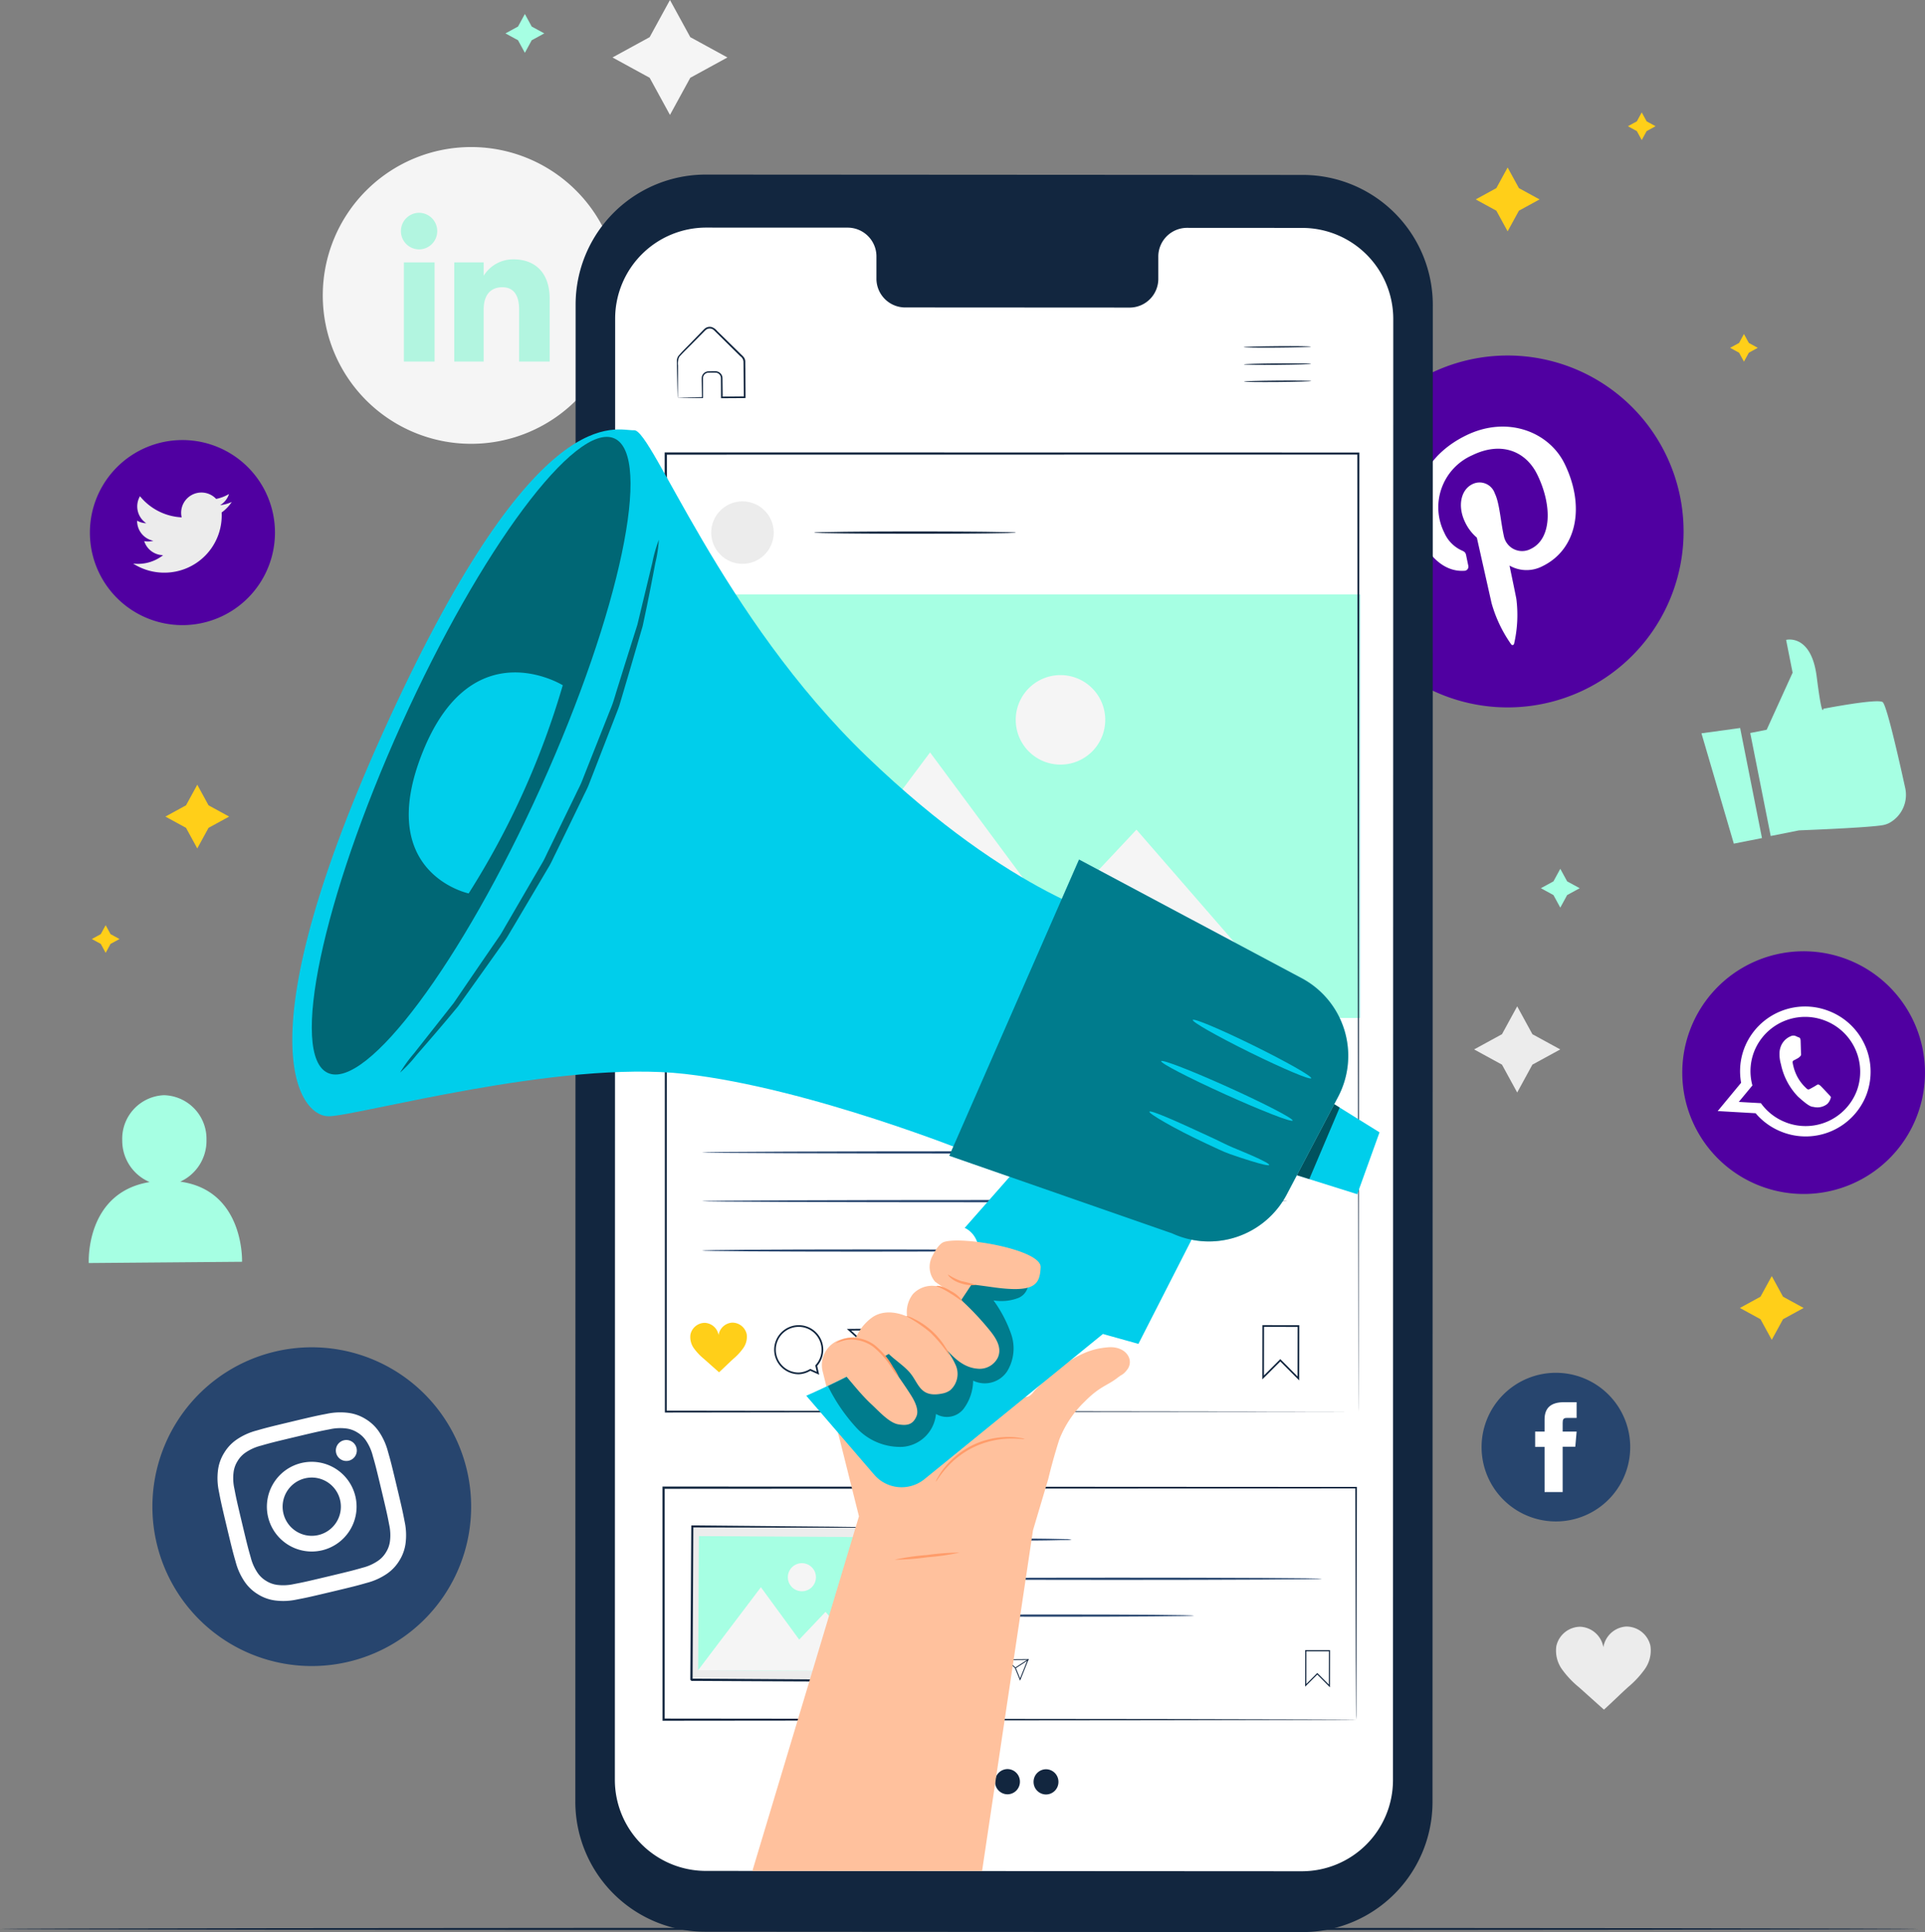 <svg xmlns="http://www.w3.org/2000/svg" width="253" height="253.922" viewBox="0 0 253 253.922">
  <rect x="0" y="0" width="253" height="253.922" fill="#808080" stroke="none"/>
  <g id="t2-i1" transform="translate(-2533.037 2582.157)">
    <g id="Group_112811" data-name="Group 112811" transform="translate(2575.462 -2562.825)">
      <path id="Path_171843" data-name="Path 171843" d="M2627.079-2509.195h0a19.5,19.5,0,0,1-19.5-19.5h0a19.5,19.5,0,0,1,19.5-19.5h0a19.5,19.5,0,0,1,19.5,19.5h0A19.5,19.5,0,0,1,2627.079-2509.195Z" transform="translate(-2607.581 2548.19)" fill="#f5f5f5"/>
      <g id="Group_112810" data-name="Group 112810" transform="translate(10.268 8.633)">
        <g id="Group_112809" data-name="Group 112809">
          <rect id="Rectangle_36864" data-name="Rectangle 36864" width="4.035" height="13.036" transform="translate(0.388 6.518)" fill="#b2f5e0"/>
          <path id="Path_171844" data-name="Path 171844" d="M2628.009-2528.209a2.4,2.4,0,0,0,2.386-2.406,2.4,2.4,0,0,0-2.386-2.405,2.4,2.4,0,0,0-2.386,2.405A2.4,2.4,0,0,0,2628.009-2528.209Z" transform="translate(-2625.623 2533.021)" fill="#b2f5e0"/>
        </g>
        <path id="Path_171845" data-name="Path 171845" d="M2641.8-2515.676c0-1.833.843-2.925,2.458-2.925,1.484,0,2.2,1.048,2.2,2.925v6.843h4.016v-8.254c0-3.491-1.979-5.18-4.743-5.18a4.545,4.545,0,0,0-3.928,2.154v-1.756h-3.871v13.036h3.871Z" transform="translate(-2630.925 2528.387)" fill="#b2f5e0"/>
      </g>
    </g>
    <path id="Path_171846" data-name="Path 171846" d="M2682.036-2582.157l2.67,4.882,4.882,2.67-4.882,2.67-2.67,4.882-2.67-4.882-4.882-2.67,4.882-2.67Z" transform="translate(-60.946)" fill="#f5f5f5"/>
    <path id="Path_171847" data-name="Path 171847" d="M2879.115-2349.77l2,3.661,3.661,2-3.661,2-2,3.661-2-3.661-3.662-2,3.662-2Z" transform="translate(-146.676 -100.129)" fill="#ececec"/>
    <path id="Path_171848" data-name="Path 171848" d="M2891.421-2381.534l.9,1.652,1.652.9-1.652.9-.9,1.652-.9-1.652-1.652-.9,1.652-.9Z" transform="translate(-153.317 -86.443)" fill="#a6ffe3"/>
    <path id="Path_171849" data-name="Path 171849" d="M2652.312-2578.93l.9,1.652,1.652.9-1.652.9-.9,1.652-.9-1.652-1.652-.9,1.652-.9Z" transform="translate(-50.292 -1.39)" fill="#a6ffe3"/>
    <g id="Group_112813" data-name="Group 112813" transform="translate(2544.702 -2438.222)">
      <g id="Group_112812" data-name="Group 112812" transform="translate(0)">
        <path id="Path_171850" data-name="Path 171850" d="M2565.561-2317.888a5.9,5.9,0,0,0,3.446-5.506,5.732,5.732,0,0,0-5.588-5.857,5.725,5.725,0,0,0-5.483,5.949,5.893,5.893,0,0,0,3.6,5.466c-8.5,1.393-8,10.646-8,10.646l20.144-.168S2574.022-2316.722,2565.561-2317.888Z" transform="translate(-2553.534 2329.251)" fill="#a6ffe3"/>
      </g>
    </g>
    <g id="Group_112814" data-name="Group 112814" transform="translate(2737.526 -2368.391)">
      <path id="Path_171851" data-name="Path 171851" d="M2904.763-2204.021a3.242,3.242,0,0,0-3.19-2.529,3.242,3.242,0,0,0-2.993,2.714,3.243,3.243,0,0,0-3.017-2.687,3.241,3.241,0,0,0-3.168,2.558,4.232,4.232,0,0,0,.76,3.053,12.507,12.507,0,0,0,2.211,2.337c1.125,1,2.165,1.944,3.291,2.946,1.117-1.012,2.067-1.962,3.184-2.974a12.6,12.6,0,0,0,2.19-2.356A4.236,4.236,0,0,0,2904.763-2204.021Z" transform="translate(-2892.34 2206.552)" fill="#ececec"/>
    </g>
    <g id="Group_112817" data-name="Group 112817" transform="translate(2756.655 -2498.106)">
      <g id="Group_112815" data-name="Group 112815" transform="translate(6.414 0)">
        <path id="Path_171852" data-name="Path 171852" d="M2937.221-2422.191l2.159-.428,3.409-7.5-.854-4.309s3.3-.866,4.022,4.853.866,4.2.866,4.2,7.09-1.378,7.8-.879c.517.363,2.106,7.361,2.937,11.163a4.212,4.212,0,0,1-2.1,4.742,3.141,3.141,0,0,1-.742.254c-1.767.351-11.079.7-11.079.7l-3.729.74Z" transform="translate(-2937.221 2434.474)" fill="#a6ffe3"/>
      </g>
      <g id="Group_112816" data-name="Group 112816" transform="translate(0 11.626)">
        <path id="Path_171853" data-name="Path 171853" d="M2925.952-2413.347l4.255,14.5,3.7-.733-2.869-14.466Z" transform="translate(-2925.952 2414.046)" fill="#a6ffe3"/>
      </g>
    </g>
    <g id="Group_112818" data-name="Group 112818" transform="translate(2533.037 -2328.795)">
      <path id="Path_171854" data-name="Path 171854" d="M2785.14-2136.832c0,.082-56.44.148-126.046.148-69.63,0-126.057-.066-126.057-.148s56.428-.148,126.057-.148C2728.7-2136.98,2785.14-2136.914,2785.14-2136.832Z" transform="translate(-2533.037 2136.98)" fill="#12263f"/>
    </g>
    <g id="Group_112819" data-name="Group 112819" transform="translate(2708.054 -2535.439)">
      <path id="Path_171855" data-name="Path 171855" d="M2873.8-2456.147h0a23.123,23.123,0,0,1-30.908-10.68h0a23.124,23.124,0,0,1,10.681-30.909h0a23.123,23.123,0,0,1,30.908,10.681h0A23.123,23.123,0,0,1,2873.8-2456.147Z" transform="translate(-2840.556 2500.07)" fill="#5000a1"/>
      <path id="Path_171856" data-name="Path 171856" d="M2866.292-2464.692a.543.543,0,0,0,.538-.7c-.056-.281-.207-.985-.265-1.28-.077-.4-.175-.509-.589-.691a4.551,4.551,0,0,1-2.289-2.328,7.471,7.471,0,0,1,3.68-10.191c3.809-1.852,7.035-.542,8.547,2.567,1.99,4.09,1.858,8.422-.829,9.729a2.442,2.442,0,0,1-3.568-1.643c-.447-2.006-.565-4.346-1.2-5.644a2.112,2.112,0,0,0-2.948-1.2c-1.518.739-1.973,2.9-.951,5a6.058,6.058,0,0,0,1.544,2.024l1.936,8.618a17.675,17.675,0,0,0,2.579,5.412.21.21,0,0,0,.377-.083,16.81,16.81,0,0,0,.3-5.888c-.132-.715-.9-4.385-.9-4.385a4.517,4.517,0,0,0,4.324.083c4.561-2.218,5.633-7.88,2.926-13.445-2.046-4.208-7.516-6.393-12.933-3.758-6.74,3.278-7.789,9.763-5.829,13.793C2861.938-2466.257,2863.918-2464.536,2866.292-2464.692Z" transform="translate(-2848.878 2492.989)" fill="#fff"/>
    </g>
    <g id="Group_112821" data-name="Group 112821" transform="translate(2754.132 -2457.141)">
      <path id="Path_171857" data-name="Path 171857" d="M2931.778-2331.645h0a15.947,15.947,0,0,1-9.205-20.59h0a15.947,15.947,0,0,1,20.59-9.205h0a15.948,15.948,0,0,1,9.206,20.591h0A15.948,15.948,0,0,1,2931.778-2331.645Z" transform="translate(-2921.518 2362.495)" fill="#5000a1"/>
      <g id="Group_112820" data-name="Group 112820" transform="translate(4.658 7.264)">
        <path id="Path_171858" data-name="Path 171858" d="M2949.323-2338.334a8.556,8.556,0,0,0-5.054-10.824,8.563,8.563,0,0,0-10.924,4.551c-.048.115-.1.23-.141.346a8.46,8.46,0,0,0-.422,4.552l-3.078,3.719,4.983.285a8.6,8.6,0,0,0,3.5,2.473,8.556,8.556,0,0,0,11.065-4.9C2949.275-2338.2,2949.3-2338.265,2949.323-2338.334Zm-10.654,3.832a7.193,7.193,0,0,1-3.287-2.526l-2.908-.164,1.792-2.165a7.093,7.093,0,0,1,.215-4.416,6.618,6.618,0,0,1,.282-.637,7.209,7.209,0,0,1,9.021-3.479,7.207,7.207,0,0,1,4.365,8.741c-.051.178-.109.354-.176.53A7.2,7.2,0,0,1,2938.668-2334.5Z" transform="translate(-2929.703 2349.731)" fill="#fff" fill-rule="evenodd"/>
        <path id="Path_171859" data-name="Path 171859" d="M2950.435-2335.29c-.162-.174-.946-1.016-1.1-1.148s-.275-.217-.481-.072-.753.439-.914.524-.285.059-.447-.115a5.67,5.67,0,0,1-1.211-1.573,6.246,6.246,0,0,1-.578-1.766c-.038-.239.1-.3.239-.365s.283-.155.427-.228l.107-.067a2.307,2.307,0,0,0,.213-.186.377.377,0,0,0,.115-.347c-.012-.116-.038-1.229-.055-1.683s-.2-.448-.32-.492-.237-.112-.368-.162a.779.779,0,0,0-.619.042,2.347,2.347,0,0,0-1.31,1.368,2.641,2.641,0,0,0-.153.7,4.746,4.746,0,0,0,.186,1.62A8.646,8.646,0,0,0,2946.4-2335c1.7,1.542,1.8,1.283,2.177,1.387a2.1,2.1,0,0,0,1.68-.421,1.734,1.734,0,0,0,.471-.884C2950.706-2335.018,2950.594-2335.117,2950.435-2335.29Z" transform="translate(-2935.849 2346.837)" fill="#fff" fill-rule="evenodd"/>
      </g>
    </g>
    <g id="Group_112822" data-name="Group 112822" transform="translate(2544.852 -2524.323)">
      <path id="Path_171860" data-name="Path 171860" d="M2565.958-2456.216h0a12.161,12.161,0,0,1-12.162-12.162h0a12.162,12.162,0,0,1,12.162-12.161h0a12.161,12.161,0,0,1,12.161,12.161h0A12.161,12.161,0,0,1,2565.958-2456.216Z" transform="translate(-2553.796 2480.539)" fill="#5000a1"/>
      <path id="Path_171861" data-name="Path 171861" d="M2563.779-2459.086a7.522,7.522,0,0,0,4.075,1.195,7.52,7.52,0,0,0,7.557-7.909,5.4,5.4,0,0,0,1.327-1.376,5.327,5.327,0,0,1-1.527.418,2.658,2.658,0,0,0,1.168-1.471,5.325,5.325,0,0,1-1.688.645,2.656,2.656,0,0,0-1.941-.839,2.661,2.661,0,0,0-2.59,3.264,7.547,7.547,0,0,1-5.48-2.778,2.661,2.661,0,0,0,.823,3.549,2.639,2.639,0,0,1-1.2-.333,2.662,2.662,0,0,0,2.132,2.641,2.667,2.667,0,0,1-1.2.045,2.661,2.661,0,0,0,2.484,1.847A5.344,5.344,0,0,1,2563.779-2459.086Z" transform="translate(-2558.097 2475.319)" fill="#ececec"/>
    </g>
    <g id="Group_112824" data-name="Group 112824" transform="translate(2553.063 -2405.094)">
      <path id="Path_171862" data-name="Path 171862" d="M2594.029-2229.717h0a20.945,20.945,0,0,1-25.229-15.522h0a20.946,20.946,0,0,1,15.521-25.23h0a20.946,20.946,0,0,1,25.23,15.522h0A20.946,20.946,0,0,1,2594.029-2229.717Z" transform="translate(-2568.225 2271.043)" fill="#27456e"/>
      <g id="Group_112823" data-name="Group 112823" transform="translate(8.554 8.555)">
        <path id="Path_171863" data-name="Path 171863" d="M2593.469-2252.775c2.983-.711,3.34-.784,4.53-1.01a6.356,6.356,0,0,1,2.166-.11,3.561,3.561,0,0,1,1.484.53,3.558,3.558,0,0,1,1.142,1.085,6.344,6.344,0,0,1,.879,1.984c.335,1.165.43,1.516,1.141,4.5s.783,3.34,1.01,4.53a6.371,6.371,0,0,1,.109,2.166,3.564,3.564,0,0,1-.53,1.484,3.56,3.56,0,0,1-1.085,1.141,6.349,6.349,0,0,1-1.983.879c-1.165.334-1.516.429-4.5,1.14s-3.339.784-4.53,1.011a6.358,6.358,0,0,1-2.166.109,3.553,3.553,0,0,1-1.484-.53,3.549,3.549,0,0,1-1.141-1.085,6.349,6.349,0,0,1-.879-1.983c-.334-1.165-.43-1.516-1.14-4.5s-.783-3.339-1.01-4.53a6.371,6.371,0,0,1-.11-2.167,3.56,3.56,0,0,1,.53-1.483,3.561,3.561,0,0,1,1.086-1.142,6.348,6.348,0,0,1,1.983-.879c1.165-.335,1.515-.43,4.5-1.141m-.479-2.013c-3.034.723-3.411.826-4.59,1.165a8.451,8.451,0,0,0-2.588,1.165,5.636,5.636,0,0,0-1.672,1.76,5.635,5.635,0,0,0-.817,2.286,8.421,8.421,0,0,0,.127,2.835c.229,1.2.307,1.588,1.03,4.623s.827,3.411,1.165,4.59a8.415,8.415,0,0,0,1.165,2.588,5.627,5.627,0,0,0,1.76,1.672,5.62,5.62,0,0,0,2.285.817,8.415,8.415,0,0,0,2.835-.127c1.205-.229,1.589-.308,4.623-1.03s3.411-.827,4.59-1.165a8.443,8.443,0,0,0,2.588-1.165,5.634,5.634,0,0,0,1.672-1.76,5.63,5.63,0,0,0,.817-2.285,8.429,8.429,0,0,0-.126-2.836c-.23-1.2-.308-1.588-1.031-4.622s-.826-3.411-1.165-4.591a8.437,8.437,0,0,0-1.165-2.588,5.636,5.636,0,0,0-1.76-1.672,5.63,5.63,0,0,0-2.286-.817,8.423,8.423,0,0,0-2.836.126c-1.2.229-1.588.307-4.622,1.03" transform="translate(-2583.255 2256.012)" fill="#fff"/>
        <path id="Path_171864" data-name="Path 171864" d="M2599.2-2244.434a5.9,5.9,0,0,0-4.37,7.1,5.9,5.9,0,0,0,7.1,4.37,5.9,5.9,0,0,0,4.37-7.1,5.9,5.9,0,0,0-7.1-4.37m2.254,9.461a3.828,3.828,0,0,1-4.611-2.837,3.828,3.828,0,0,1,2.837-4.611,3.828,3.828,0,0,1,4.611,2.837,3.828,3.828,0,0,1-2.837,4.611" transform="translate(-2588.174 2251.093)" fill="#fff"/>
        <path id="Path_171865" data-name="Path 171865" d="M2613.315-2248.569a1.378,1.378,0,0,1-1.021,1.66,1.378,1.378,0,0,1-1.66-1.021,1.378,1.378,0,0,1,1.021-1.66,1.378,1.378,0,0,1,1.659,1.021" transform="translate(-2595.036 2253.261)" fill="#fff"/>
      </g>
    </g>
    <g id="Group_112825" data-name="Group 112825" transform="translate(2727.758 -2401.739)">
      <path id="Path_171866" data-name="Path 171866" d="M2884.945-2245.611h0a9.768,9.768,0,0,1-9.768-9.768h0a9.769,9.769,0,0,1,9.768-9.769h0a9.769,9.769,0,0,1,9.768,9.769h0A9.768,9.768,0,0,1,2884.945-2245.611Z" transform="translate(-2875.177 2265.148)" fill="#27456e"/>
      <path id="Path_171867" data-name="Path 171867" d="M2888.789-2246.55h2.378v-5.955h1.659l.176-1.994h-1.835v-1.135c0-.47.094-.656.548-.656H2893v-2.069h-1.646c-1.769,0-2.567.78-2.567,2.271v1.59h-1.237v2.019h1.237Z" transform="translate(-2880.509 2262.223)" fill="#fff"/>
    </g>
    <g id="Group_112891" data-name="Group 112891" transform="translate(2608.652 -2559.208)">
      <g id="Group_112890" data-name="Group 112890" transform="translate(0 0)">
        <g id="Group_112885" data-name="Group 112885">
          <g id="Group_112833" data-name="Group 112833">
            <g id="Group_112832" data-name="Group 112832">
              <g id="Group_112828" data-name="Group 112828">
                <g id="Group_112827" data-name="Group 112827">
                  <g id="Group_112826" data-name="Group 112826">
                    <path id="Path_171868" data-name="Path 171868" d="M2761.458-2310.862l-78.475-.047a17.094,17.094,0,0,1-17.084-17.1l.038-196.739a17.094,17.094,0,0,1,17.1-17.091l78.475.046a17.094,17.094,0,0,1,17.084,17.1l-.039,196.739A17.093,17.093,0,0,1,2761.458-2310.862Z" transform="translate(-2665.899 2541.835)" fill="#12263f"/>
                  </g>
                </g>
              </g>
              <g id="Group_112831" data-name="Group 112831" transform="translate(5.2 6.959)">
                <g id="Group_112830" data-name="Group 112830">
                  <g id="Group_112829" data-name="Group 112829">
                    <path id="Path_171869" data-name="Path 171869" d="M2765.37-2529.562l-15.215-.009a3.779,3.779,0,0,0-3.7,3.859v2.76a3.778,3.778,0,0,1-3.695,3.86l-29.657-.017a3.784,3.784,0,0,1-3.694-3.865v-2.76a3.784,3.784,0,0,0-3.694-3.864l-5.351,0-13.317-.007a11.971,11.971,0,0,0-11.979,11.969l-.038,192.031A11.973,11.973,0,0,0,2687-2313.633l78.318.045a11.972,11.972,0,0,0,11.979-11.969l.038-192.031A11.973,11.973,0,0,0,2765.37-2529.562Z" transform="translate(-2675.035 2529.608)" fill="#fff"/>
                  </g>
                </g>
              </g>
            </g>
          </g>
          <g id="Group_112843" data-name="Group 112843" transform="translate(87.841 22.541)">
            <g id="Group_112836" data-name="Group 112836">
              <g id="Group_112835" data-name="Group 112835">
                <g id="Group_112834" data-name="Group 112834">
                  <path id="Path_171870" data-name="Path 171870" d="M2829.082-2502.164c0,.051-1.978.11-4.419.13s-4.42-.005-4.421-.057,1.978-.109,4.419-.13S2829.081-2502.216,2829.082-2502.164Z" transform="translate(-2820.242 2502.228)" fill="#12263f"/>
                </g>
              </g>
            </g>
            <g id="Group_112839" data-name="Group 112839" transform="translate(0.019 2.262)">
              <g id="Group_112838" data-name="Group 112838">
                <g id="Group_112837" data-name="Group 112837">
                  <path id="Path_171871" data-name="Path 171871" d="M2829.115-2498.19c0,.051-1.978.109-4.419.13s-4.42-.005-4.421-.057,1.978-.109,4.419-.13S2829.114-2498.242,2829.115-2498.19Z" transform="translate(-2820.275 2498.254)" fill="#12263f"/>
                </g>
              </g>
            </g>
            <g id="Group_112842" data-name="Group 112842" transform="translate(0.038 4.523)">
              <g id="Group_112841" data-name="Group 112841">
                <g id="Group_112840" data-name="Group 112840">
                  <path id="Path_171872" data-name="Path 171872" d="M2829.147-2494.216c0,.051-1.978.109-4.419.13s-4.42-.006-4.42-.057,1.978-.109,4.419-.13S2829.147-2494.268,2829.147-2494.216Z" transform="translate(-2820.308 2494.28)" fill="#12263f"/>
                </g>
              </g>
            </g>
          </g>
          <g id="Group_112846" data-name="Group 112846" transform="translate(13.343 20.009)">
            <g id="Group_112845" data-name="Group 112845">
              <g id="Group_112844" data-name="Group 112844">
                <path id="Path_171873" data-name="Path 171873" d="M2689.463-2497.352a1.914,1.914,0,0,1,.232-.015l.644-.021,2.378-.057-.066.067q-.013-.792-.028-1.725c0-.321-.027-.623,0-.992a.914.914,0,0,1,.8-.734c.384-.007.721-.024,1.137-.006a.923.923,0,0,1,.78.918c.009.8.019,1.645.029,2.515l-.11-.108,3-.031-.114.116c-.011-1.208-.022-2.458-.033-3.739q0-.479-.009-.952a.97.97,0,0,0-.422-.709l-1.312-1.293-1.265-1.249-.613-.605c-.211-.2-.377-.413-.621-.463a.807.807,0,0,0-.688.131c-.182.154-.376.371-.559.549l-1.076,1.087c-.677.7-1.383,1.346-1.9,1.953a2.123,2.123,0,0,0-.151,1.12c0,.372,0,.725,0,1.057q-.005.972-.01,1.7c0,.435-.009.794-.012,1.088a3.748,3.748,0,0,1-.014.393,2.775,2.775,0,0,1-.021-.361c-.008-.29-.018-.644-.03-1.072q-.017-.736-.039-1.717-.009-.509-.02-1.078,0-.288-.009-.59a1.246,1.246,0,0,1,.166-.628c.555-.68,1.218-1.282,1.9-2.006l1.068-1.095c.192-.189.35-.377.579-.574a1.02,1.02,0,0,1,.87-.171,1.607,1.607,0,0,1,.72.516l.616.6,1.27,1.245,1.314,1.29a2.51,2.51,0,0,1,.335.363.984.984,0,0,1,.157.506q0,.476.009.957c.01,1.28.019,2.53.028,3.739v.115h-.115l-3,.019h-.11v-.109c0-.871-.009-1.712-.013-2.516a.723.723,0,0,0-.607-.728c-.345-.019-.752-.007-1.088,0a.735.735,0,0,0-.647.583c-.028.3-.007.653-.012.958,0,.621,0,1.2,0,1.725v.068h-.066l-2.418-.017-.63-.011A1.088,1.088,0,0,1,2689.463-2497.352Z" transform="translate(-2689.344 2506.677)" fill="#12263f"/>
              </g>
            </g>
          </g>
          <g id="Group_112865" data-name="Group 112865" transform="translate(11.445 172.417)">
            <g id="Group_112851" data-name="Group 112851" transform="translate(32.86 6.823)">
              <g id="Group_112850" data-name="Group 112850">
                <g id="Group_112847" data-name="Group 112847">
                  <path id="Path_171874" data-name="Path 171874" d="M2764.671-2226.749a4.378,4.378,0,0,1-.823.058l-2.242.047c-1.893.027-4.509.043-7.4.043s-5.506-.017-7.4-.043l-2.242-.047a4.368,4.368,0,0,1-.822-.058,4.335,4.335,0,0,1,.822-.058l2.242-.047c1.893-.027,4.509-.044,7.4-.044s5.5.017,7.4.044l2.242.047A4.345,4.345,0,0,1,2764.671-2226.749Z" transform="translate(-2743.745 2226.897)" fill="#27456e"/>
                </g>
                <g id="Group_112848" data-name="Group 112848" transform="translate(0 5.148)">
                  <path id="Path_171875" data-name="Path 171875" d="M2797.562-2217.7c0,.082-12.048.148-26.907.148s-26.909-.066-26.909-.148,12.045-.148,26.909-.148S2797.562-2217.785,2797.562-2217.7Z" transform="translate(-2743.745 2217.851)" fill="#27456e"/>
                </g>
                <g id="Group_112849" data-name="Group 112849" transform="translate(0 9.991)">
                  <path id="Path_171876" data-name="Path 171876" d="M2780.744-2209.194c0,.082-8.284.148-18.5.148s-18.5-.066-18.5-.148,8.281-.148,18.5-.148S2780.744-2209.275,2780.744-2209.194Z" transform="translate(-2743.745 2209.342)" fill="#27456e"/>
                </g>
              </g>
            </g>
            <g id="Group_112852" data-name="Group 112852" transform="translate(84.475 21.499)">
              <path id="Path_171877" data-name="Path 171877" d="M2837.7-2196.219l-1.671-1.677-1.593,1.588.007-4.8,3.264,0Zm-1.671-1.886.052.052,1.472,1.477.007-4.381-2.969,0-.006,4.3Z" transform="translate(-2834.438 2201.109)" fill="#12263f"/>
            </g>
            <g id="Group_112853" data-name="Group 112853" transform="translate(40.21 22.457)">
              <path id="Path_171878" data-name="Path 171878" d="M2759.666-2196.119l-.59-.263a1.652,1.652,0,0,1-.764.232,1.641,1.641,0,0,1-1.653-1.625,1.641,1.641,0,0,1,1.626-1.652,1.641,1.641,0,0,1,1.652,1.626,1.629,1.629,0,0,1-.408,1.093Zm-1.379-3.2a1.528,1.528,0,0,0-1.514,1.539,1.528,1.528,0,0,0,1.539,1.514,1.58,1.58,0,0,0,.735-.232l.024-.014.435.194-.1-.427.02-.021a1.524,1.524,0,0,0,.4-1.039A1.529,1.529,0,0,0,2758.287-2199.315Z" transform="translate(-2756.66 2199.427)" fill="#12263f"/>
            </g>
            <g id="Group_112854" data-name="Group 112854" transform="translate(45.064 22.681)">
              <path id="Path_171879" data-name="Path 171879" d="M2767.135-2196.2l-.676-1.65-1.269-1.156,3.076-.025Zm-1.657-2.7,1.08.991.576,1.406.966-2.418Z" transform="translate(-2765.19 2199.033)" fill="#12263f"/>
            </g>
            <g id="Group_112855" data-name="Group 112855" transform="translate(46.402 22.681)">
              <rect id="Rectangle_36865" data-name="Rectangle 36865" width="2.001" height="0.112" transform="translate(0 1.091) rotate(-33.054)" fill="#12263f"/>
            </g>
            <g id="Group_112856" data-name="Group 112856" transform="translate(34.607 22.286)">
              <path id="Path_171880" data-name="Path 171880" d="M2750.583-2198.963a.984.984,0,0,0-.971-.764.984.984,0,0,0-.906.827.983.983,0,0,0-.918-.812.983.983,0,0,0-.958.779,1.283,1.283,0,0,0,.233.926,3.819,3.819,0,0,0,.674.706c.343.3.659.588,1,.891.338-.308.625-.6.963-.906a3.81,3.81,0,0,0,.662-.718A1.28,1.28,0,0,0,2750.583-2198.963Z" transform="translate(-2746.815 2199.727)" fill="#ffcf19"/>
            </g>
            <g id="Group_112857" data-name="Group 112857">
              <path id="Path_171881" data-name="Path 171881" d="M2777.175-2208.249s-.006-.184-.01-.536-.006-.876-.011-1.557c-.005-1.373-.013-3.393-.024-6.009-.012-5.231-.03-12.841-.053-22.386l.1.1-91.012.051h-.006l.148-.148c0,10.594,0,20.873,0,30.487l-.143-.143,65.126.066,19.012.041,5.1.018,1.323.009c.3,0,.455.009.455.009s-.145.006-.437.009l-1.3.009-5.072.018-18.979.041-65.225.066h-.144v-.143c0-9.614,0-19.893-.005-30.487v-.149h.154l91.012.051h.1v.1c-.023,9.57-.041,17.2-.053,22.445-.011,2.606-.019,4.619-.024,5.987q-.007,1.011-.01,1.54C2777.181-2208.42,2777.175-2208.249,2777.175-2208.249Z" transform="translate(-2686.008 2238.885)" fill="#12263f"/>
            </g>
            <g id="Group_112864" data-name="Group 112864" transform="translate(3.668 5.109)">
              <g id="Group_112861" data-name="Group 112861">
                <g id="Group_112860" data-name="Group 112860">
                  <g id="Group_112859" data-name="Group 112859">
                    <rect id="Rectangle_36866" data-name="Rectangle 36866" width="20.156" height="25.212" transform="matrix(0.006, -1, 1, 0.006, 0.151, 20.29)" fill="#ececec"/>
                    <g id="Group_112858" data-name="Group 112858">
                      <path id="Path_171882" data-name="Path 171882" d="M2717.93-2229.632a.925.925,0,0,1-.126.007l-.358.006-1.376.008-5.169.006-18.183-.037.133-.132c-.029,6-.063,12.877-.1,20.154.031.036-.277-.281-.143-.147h.43l.436,0,.869.005,1.726.01,3.4.021,6.541.042,11.807.085-.124.123c.061-6.053.111-11.073.147-14.6.023-1.753.042-3.134.055-4.093.009-.463.015-.823.02-1.083s.016-.381.016-.381.008.116.012.354c0,.255,0,.608.008,1.061,0,.953,0,2.323.009,4.065,0,3.544-.011,8.592-.02,14.677v.123h-.123l-11.808-.048-6.542-.032-3.4-.018-1.726-.009-.869-.005-.436,0h-.43c.129.133-.185-.18-.152-.151.047-7.277.091-14.153.13-20.154v-.133h.133l18.268.17,5.139.064,1.35.024.344.009A.557.557,0,0,1,2717.93-2229.632Z" transform="translate(-2692.454 2229.909)" fill="#12263f"/>
                    </g>
                  </g>
                </g>
              </g>
              <rect id="Rectangle_36867" data-name="Rectangle 36867" width="17.619" height="23.441" transform="matrix(0.006, -1, 1, 0.006, 1.027, 19.026)" fill="#a6ffe3"/>
              <path id="Path_171883" data-name="Path 171883" d="M2694.258-2204.735l8.249-10.9,5.033,6.881,3.46-3.644,6.7,7.8Z" transform="translate(-2693.231 2223.76)" fill="#f5f5f5"/>
              <g id="Group_112863" data-name="Group 112863" transform="translate(12.817 4.964)">
                <g id="Group_112862" data-name="Group 112862">
                  <path id="Path_171884" data-name="Path 171884" d="M2718.666-2219.33a1.846,1.846,0,0,1-1.856,1.835,1.846,1.846,0,0,1-1.835-1.856,1.846,1.846,0,0,1,1.856-1.835A1.846,1.846,0,0,1,2718.666-2219.33Z" transform="translate(-2714.974 2221.186)" fill="#f5f5f5"/>
                </g>
              </g>
            </g>
          </g>
          <g id="Group_112880" data-name="Group 112880" transform="translate(15.1 42.94)">
            <g id="Group_112875" data-name="Group 112875">
              <g id="Group_112868" data-name="Group 112868" transform="translate(16.294 3.959)">
                <g id="Group_112867" data-name="Group 112867">
                  <g id="Group_112866" data-name="Group 112866">
                    <path id="Path_171885" data-name="Path 171885" d="M2747.56-2459.282a.964.964,0,0,1-.269.03l-.772.028-2.839.047c-2.4.027-5.71.043-9.368.043s-6.972-.017-9.37-.043l-2.839-.047-.772-.028a.964.964,0,0,1-.269-.03.931.931,0,0,1,.269-.03l.772-.028,2.839-.048c2.4-.027,5.71-.043,9.37-.043s6.97.016,9.368.043l2.839.048.772.028A.931.931,0,0,1,2747.56-2459.282Z" transform="translate(-2721.061 2459.431)" fill="#12263f"/>
                  </g>
                </g>
              </g>
              <g id="Group_112874" data-name="Group 112874" transform="translate(0 107.932)">
                <g id="Group_112869" data-name="Group 112869" transform="translate(75.188 0.332)">
                  <path id="Path_171886" data-name="Path 171886" d="M2829.394-2268.891l-2.485-2.492-2.366,2.359.011-7.134,4.85.008Zm-2.484-2.8.078.077,2.187,2.2.01-6.51-4.412-.007-.01,6.385Z" transform="translate(-2824.543 2276.158)" fill="#12263f"/>
                </g>
                <g id="Group_112870" data-name="Group 112870" transform="translate(11.029 0.336)">
                  <path id="Path_171887" data-name="Path 171887" d="M2717.727-2269.638l-1.161-.519a3.253,3.253,0,0,1-1.5.458,3.231,3.231,0,0,1-3.252-3.2,3.23,3.23,0,0,1,3.2-3.252,3.23,3.23,0,0,1,3.251,3.2,3.215,3.215,0,0,1-.8,2.151Zm-2.715-6.292a3.009,3.009,0,0,0-2.981,3.03,3.008,3.008,0,0,0,3.029,2.98,3.1,3.1,0,0,0,1.448-.456l.048-.027.856.382-.194-.842.04-.043a3,3,0,0,0,.784-2.044A3.009,3.009,0,0,0,2715.012-2275.93Z" transform="translate(-2711.81 2276.151)" fill="#12263f"/>
                </g>
                <g id="Group_112871" data-name="Group 112871" transform="translate(20.586 0.778)">
                  <path id="Path_171888" data-name="Path 171888" d="M2732.429-2269.8l-1.331-3.249-2.5-2.275,6.054-.048Zm-3.262-5.307,2.126,1.952,1.134,2.767,1.9-4.76Z" transform="translate(-2728.602 2275.375)" fill="#12263f"/>
                </g>
                <g id="Group_112872" data-name="Group 112872" transform="translate(23.218 0.778)">
                  <rect id="Rectangle_36868" data-name="Rectangle 36868" width="3.939" height="0.221" transform="matrix(0.838, -0.545, 0.545, 0.838, 0, 2.148)" fill="#12263f"/>
                </g>
                <g id="Group_112873" data-name="Group 112873">
                  <path id="Path_171889" data-name="Path 171889" d="M2699.85-2275.237a1.937,1.937,0,0,0-1.911-1.5,1.936,1.936,0,0,0-1.782,1.627,1.937,1.937,0,0,0-1.808-1.6,1.937,1.937,0,0,0-1.887,1.534,2.526,2.526,0,0,0,.46,1.822,7.536,7.536,0,0,0,1.325,1.392c.675.6,1.3,1.156,1.973,1.751.665-.607,1.23-1.176,1.894-1.783a7.494,7.494,0,0,0,1.3-1.412A2.529,2.529,0,0,0,2699.85-2275.237Z" transform="translate(-2692.431 2276.742)" fill="#ffcf19"/>
                </g>
              </g>
              <circle id="Ellipse_4859" data-name="Ellipse 4859" cx="4.107" cy="4.107" r="4.107" transform="translate(2.76)" fill="#ececec"/>
            </g>
            <g id="Group_112879" data-name="Group 112879" transform="translate(1.562 85.416)">
              <g id="Group_112876" data-name="Group 112876" transform="translate(0 6.406)">
                <path id="Path_171890" data-name="Path 171890" d="M2772.1-2304.9c0,.082-17.222.148-38.46.148s-38.465-.066-38.465-.148,17.218-.148,38.465-.148S2772.1-2304.982,2772.1-2304.9Z" transform="translate(-2695.176 2305.048)" fill="#27456e"/>
              </g>
              <g id="Group_112877" data-name="Group 112877">
                <path id="Path_171891" data-name="Path 171891" d="M2772.1-2316.156c0,.082-17.222.148-38.46.148s-38.465-.066-38.465-.148,17.218-.148,38.465-.148S2772.1-2316.238,2772.1-2316.156Z" transform="translate(-2695.176 2316.304)" fill="#27456e"/>
              </g>
              <g id="Group_112878" data-name="Group 112878" transform="translate(0 12.897)">
                <path id="Path_171892" data-name="Path 171892" d="M2737.047-2293.495c0,.082-9.374.148-20.934.148s-20.937-.066-20.937-.148,9.372-.148,20.937-.148S2737.047-2293.576,2737.047-2293.495Z" transform="translate(-2695.176 2293.643)" fill="#27456e"/>
              </g>
            </g>
          </g>
          <g id="Group_112884" data-name="Group 112884" transform="translate(50.098 209.526)">
            <g id="Group_112881" data-name="Group 112881">
              <path id="Path_171893" data-name="Path 171893" d="M2757.194-2172.014a1.647,1.647,0,0,1-1.641,1.65,1.648,1.648,0,0,1-1.628-1.666,1.646,1.646,0,0,1,1.642-1.65A1.648,1.648,0,0,1,2757.194-2172.014Z" transform="translate(-2753.925 2173.68)" fill="#12263f"/>
            </g>
            <g id="Group_112882" data-name="Group 112882" transform="translate(5.065 0.023)">
              <path id="Path_171894" data-name="Path 171894" d="M2766.092-2171.973a1.646,1.646,0,0,1-1.641,1.651,1.647,1.647,0,0,1-1.627-1.666,1.646,1.646,0,0,1,1.642-1.65A1.647,1.647,0,0,1,2766.092-2171.973Z" transform="translate(-2762.824 2173.639)" fill="#12263f"/>
            </g>
            <g id="Group_112883" data-name="Group 112883" transform="translate(10.128 0.047)">
              <path id="Path_171895" data-name="Path 171895" d="M2774.99-2171.932a1.646,1.646,0,0,1-1.641,1.65,1.648,1.648,0,0,1-1.628-1.666,1.646,1.646,0,0,1,1.641-1.65A1.647,1.647,0,0,1,2774.99-2171.932Z" transform="translate(-2771.721 2173.598)" fill="#12263f"/>
            </g>
          </g>
        </g>
        <g id="Group_112888" data-name="Group 112888" transform="translate(12.138 55.174)">
          <rect id="Rectangle_36869" data-name="Rectangle 36869" width="91.019" height="55.663" fill="#a6ffe3"/>
          <path id="Path_171896" data-name="Path 171896" d="M2701.99-2373.5l26.082-34.909,16.169,21.831,10.959-11.677,21.494,24.733Z" transform="translate(-2693.588 2429.169)" fill="#f5f5f5"/>
          <g id="Group_112887" data-name="Group 112887" transform="translate(45.743 10.601)">
            <g id="Group_112886" data-name="Group 112886">
              <path id="Path_171897" data-name="Path 171897" d="M2779.365-2420.382a5.882,5.882,0,0,1-5.88,5.884,5.882,5.882,0,0,1-5.884-5.881,5.882,5.882,0,0,1,5.88-5.884A5.882,5.882,0,0,1,2779.365-2420.382Z" transform="translate(-2767.601 2426.262)" fill="#f5f5f5"/>
            </g>
          </g>
        </g>
        <g id="Group_112889" data-name="Group 112889" transform="translate(11.745 36.507)">
          <path id="Path_171898" data-name="Path 171898" d="M2777.7-2351.628c0-1.191-.055-51.475-.134-125.913l.134.134-91.008.014h-.01l.148-.148c-.01,47.088-.02,90.667-.027,125.913l-.121-.12,91.018.121-91.018.12h-.121v-.121c-.008-35.245-.017-78.824-.027-125.913v-.149h.159l91.008.014h.135v.135c-.027,37.255-.051,68.748-.067,90.93-.016,11.075-.028,19.825-.036,25.811-.007,2.984-.012,5.279-.016,6.832,0,.77-.006,1.355-.008,1.752S2777.7-2351.628,2777.7-2351.628Z" transform="translate(-2686.536 2477.69)" fill="#12263f"/>
        </g>
      </g>
    </g>
    <g id="Group_112927" data-name="Group 112927" transform="translate(2571.455 -2525.717)">
      <g id="Group_112921" data-name="Group 112921" transform="translate(0 0)">
        <g id="Group_112919" data-name="Group 112919">
          <g id="Group_112892" data-name="Group 112892" transform="translate(60.467 113.798)">
            <path id="Path_171899" data-name="Path 171899" d="M2743.66-2252.137l2.013-6.766c.352-1.467.818-3.2,1.446-5.173a13.944,13.944,0,0,1,3.333-4.983c2.055-2.089,3.033-2.1,4.414-3.214.126-.081.266-.2.385-.26a2.174,2.174,0,0,0,.672-.582c1.19-1.288.047-3.281-2.371-3.091-1.82.143-4.789.664-9.616,5.644-.061.076-.124.139-.183.216-2.533,3.293-4.913-6.107-5.342-9.607a3.666,3.666,0,0,0-4.956-2.844l-11.759,5.5a5.487,5.487,0,0,0-3.433.117,3.494,3.494,0,0,0-2.24,4.147l4.769,19.038-14.007,46.607h30.191Z" transform="translate(-2706.786 2283.034)" fill="#ffc19d"/>
          </g>
          <g id="Group_112917" data-name="Group 112917">
            <g id="Group_112904" data-name="Group 112904">
              <g id="Group_112895" data-name="Group 112895" transform="translate(67.548 95.309)">
                <g id="Group_112894" data-name="Group 112894">
                  <g id="Group_112893" data-name="Group 112893">
                    <path id="Path_171900" data-name="Path 171900" d="M2772.214-2308.94l-9.333,18.287-4.666-1.3-23.457,19.081a4.753,4.753,0,0,1-6.6-.587l-8.931-10.378s18.008-7.757,21.339-14.179-.519-7.878-.519-7.878l8.475-9.631Z" transform="translate(-2719.227 2315.521)" fill="#00ceeb"/>
                  </g>
                </g>
              </g>
              <g id="Group_112897" data-name="Group 112897">
                <g id="Group_112896" data-name="Group 112896">
                  <path id="Path_171901" data-name="Path 171901" d="M2708.97-2418.455s-13.661-3.021-32.886-21.508-28.257-43.036-30.61-42.917-12.628-4.65-32.169,37.858-11.844,52.38-7.955,52.3,30.292-7.438,46.785-5.564,37.691,10.47,37.691,10.47Z" transform="translate(-2600.54 2482.987)" fill="#00ceeb"/>
                </g>
              </g>
              <g id="Group_112899" data-name="Group 112899" transform="translate(86.346 56.521)">
                <g id="Group_112898" data-name="Group 112898">
                  <path id="Path_171902" data-name="Path 171902" d="M2803.363-2352.494l-4.661,8.861-2.088,3.97a11.564,11.564,0,0,1-15.075,5.121l-29.281-10.2,17.052-38.93,29.255,15.59A11.567,11.567,0,0,1,2803.363-2352.494Z" transform="translate(-2752.258 2383.675)" fill="#00ceeb"/>
                </g>
              </g>
              <g id="Group_112900" data-name="Group 112900" transform="translate(86.346 56.521)" opacity="0.4">
                <path id="Path_171903" data-name="Path 171903" d="M2803.363-2352.494l-4.661,8.861-2.088,3.97a11.564,11.564,0,0,1-15.075,5.121l-29.281-10.2,17.052-38.93,29.255,15.59A11.567,11.567,0,0,1,2803.363-2352.494Z" transform="translate(-2752.258 2383.675)"/>
              </g>
              <g id="Group_112902" data-name="Group 112902" transform="translate(2.559 0.975)">
                <g id="Group_112901" data-name="Group 112901">
                  <path id="Path_171904" data-name="Path 171904" d="M2616.821-2443.51c-10.4,23.027-14.729,43.547-9.669,45.832s17.592-14.53,27.992-37.557,14.729-43.547,9.669-45.832S2627.221-2466.537,2616.821-2443.51Z" transform="translate(-2605.036 2481.274)" fill="#00ceeb"/>
                </g>
              </g>
              <g id="Group_112903" data-name="Group 112903" transform="translate(2.559 0.975)" opacity="0.5">
                <path id="Path_171905" data-name="Path 171905" d="M2616.821-2443.51c-10.4,23.027-14.729,43.547-9.669,45.832s17.592-14.53,27.992-37.557,14.729-43.547,9.669-45.832S2627.221-2466.537,2616.821-2443.51Z" transform="translate(-2605.036 2481.274)"/>
              </g>
            </g>
            <g id="Group_112906" data-name="Group 112906" transform="translate(132.028 88.675)">
              <g id="Group_112905" data-name="Group 112905">
                <path id="Path_171906" data-name="Path 171906" d="M2840.46-2315.347l-7.937-2.492,4.912-9.338,5.952,3.7Z" transform="translate(-2832.524 2327.178)" fill="#00ceeb"/>
              </g>
            </g>
            <g id="Group_112907" data-name="Group 112907" transform="translate(132.028 88.675)" opacity="0.6">
              <path id="Path_171907" data-name="Path 171907" d="M2837.436-2327.178l-4.912,9.338,1.631.513,3.993-9.408Z" transform="translate(-2832.524 2327.178)"/>
            </g>
            <g id="Group_112909" data-name="Group 112909" transform="translate(114.195 82.994)">
              <g id="Group_112908" data-name="Group 112908">
                <path id="Path_171908" data-name="Path 171908" d="M2818.466-2329.324c-.116.257-4.077-1.283-8.846-3.439s-8.544-4.111-8.427-4.368,4.075,1.283,8.847,3.439S2818.581-2329.581,2818.466-2329.324Z" transform="translate(-2801.189 2337.159)" fill="#00ceeb"/>
              </g>
            </g>
            <g id="Group_112911" data-name="Group 112911" transform="translate(118.347 77.577)">
              <g id="Group_112910" data-name="Group 112910">
                <path id="Path_171909" data-name="Path 171909" d="M2824.05-2338.987c-.125.253-3.709-1.258-8.006-3.374s-7.681-4.037-7.556-4.29,3.707,1.258,8.006,3.375S2824.174-2339.24,2824.05-2338.987Z" transform="translate(-2808.485 2346.678)" fill="#00ceeb"/>
              </g>
            </g>
            <g id="Group_112913" data-name="Group 112913" transform="translate(112.643 89.633)">
              <g id="Group_112912" data-name="Group 112912">
                <path id="Path_171910" data-name="Path 171910" d="M2814.212-2318.465c-.042.135-.985-.082-2.489-.547-.75-.232-1.641-.526-2.626-.867s-1.994-.868-3.082-1.361c-4.342-2.015-7.657-3.989-7.549-4.223.129-.276,3.672,1.3,7.974,3.3,1.079.488,2.08,1.027,3.023,1.421s1.8.74,2.506,1.055C2813.388-2319.059,2814.253-2318.6,2814.212-2318.465Z" transform="translate(-2798.463 2325.494)" fill="#00ceeb"/>
              </g>
            </g>
            <g id="Group_112915" data-name="Group 112915" transform="translate(15.304 31.932)">
              <g id="Group_112914" data-name="Group 112914">
                <path id="Path_171911" data-name="Path 171911" d="M2647.673-2425.194s-11.874-7.363-18.37,8.679,6,18.68,6,18.68A106.885,106.885,0,0,0,2647.673-2425.194Z" transform="translate(-2627.43 2426.88)" fill="#00ceeb"/>
              </g>
            </g>
            <g id="Group_112916" data-name="Group 112916" transform="translate(14.154 14.5)" opacity="0.5">
              <path id="Path_171912" data-name="Path 171912" d="M2659.431-2457.509a17.9,17.9,0,0,1-.465,3.065c-.375,1.96-.907,4.806-1.668,8.3-.5,1.72-1.051,3.6-1.638,5.614q-.447,1.514-.923,3.126-.239.807-.485,1.635c-.178.548-.409,1.085-.615,1.639l-2.682,6.922-.707,1.815c-.231.613-.557,1.189-.834,1.793l-1.765,3.639-1.771,3.637c-.3.592-.555,1.2-.893,1.766s-.663,1.125-.991,1.678c-1.311,2.215-2.577,4.352-3.783,6.389-.308.5-.588,1.019-.908,1.5l-.988,1.395-1.891,2.663-3.4,4.764c-2.271,2.751-4.174,4.921-5.482,6.427a18.062,18.062,0,0,1-2.123,2.262,18.1,18.1,0,0,1,1.818-2.514l5.23-6.633,3.276-4.8,1.832-2.667.959-1.392c.312-.479.585-.994.885-1.5l3.707-6.376.975-1.671c.334-.558.582-1.168.882-1.756l1.752-3.615,1.757-3.61c.277-.6.6-1.171.836-1.779l.71-1.8,2.719-6.854c.211-.549.448-1.08.631-1.622s.338-1.086.5-1.617q.5-1.593.965-3.092c.628-1.991,1.213-3.848,1.75-5.549.825-3.423,1.5-6.209,1.975-8.194A18.2,18.2,0,0,1,2659.431-2457.509Z" transform="translate(-2625.411 2457.509)"/>
            </g>
          </g>
          <g id="Group_112918" data-name="Group 112918" transform="translate(70.393 109.459)" opacity="0.4">
            <path id="Path_171913" data-name="Path 171913" d="M2724.226-2274.4a23.137,23.137,0,0,0,3.792,5.535,7.808,7.808,0,0,0,6.038,2.459,4.777,4.777,0,0,0,4.374-4.325,2.8,2.8,0,0,0,3.6-.636,6.3,6.3,0,0,0,1.283-3.738,3.526,3.526,0,0,0,4.453-1.205,5.755,5.755,0,0,0,.561-4.869,17.036,17.036,0,0,0-2.337-4.477,6.192,6.192,0,0,0,3.312-.34,2.134,2.134,0,0,0,1.095-2.8,2.781,2.781,0,0,0-1.632-1.041,10.524,10.524,0,0,0-4.819-.778c-.424,0,.732,4.824-10.747,11.416A96.451,96.451,0,0,1,2724.226-2274.4Z" transform="translate(-2724.226 2290.659)"/>
          </g>
        </g>
        <g id="Group_112920" data-name="Group 112920" transform="translate(84.582 132.415)">
          <path id="Path_171914" data-name="Path 171914" d="M2760.818-2250.052c-.008.053-.772-.094-2.01-.061a11.627,11.627,0,0,0-4.653,1.114,11.62,11.62,0,0,0-3.783,2.931c-.8.945-1.166,1.632-1.212,1.605a1.78,1.78,0,0,1,.225-.5,9.2,9.2,0,0,1,.825-1.239,10.849,10.849,0,0,1,3.817-3.066,10.861,10.861,0,0,1,4.779-1.056,9.1,9.1,0,0,1,1.483.134A1.733,1.733,0,0,1,2760.818-2250.052Z" transform="translate(-2749.157 2250.323)" fill="#ff9c6a"/>
        </g>
        <path id="Path_171915" data-name="Path 171915" d="M2725.541-2275.1c1.849,1.776,3.114,3.737,5.053,5.526.881.813,2.25,2.353,3.432,2.557s1.938.048,2.406-1.056c.378-.894-.3-2.116-.771-2.853-1.235-1.938-2.417-3.454-3.343-4.96-.433-.706.128-.852.333-.525.891.923,2.218,1.722,3.015,2.727,1.092,1.376,1.29,3.2,4.146,2.621a2.56,2.56,0,0,0,1.06-.44,2.856,2.856,0,0,0,.668-3.4,9.309,9.309,0,0,0-1.59-2.406c1.216,1.373,2.543,2.818,4.476,2.975a2.662,2.662,0,0,0,2.707-1.465c.572-1.3-.248-2.554-1.071-3.57a37.148,37.148,0,0,0-4.854-4.958,3.7,3.7,0,0,0-2.359-.875,3.441,3.441,0,0,0-2.87,1.051,3.881,3.881,0,0,0-.776,2.975s-2.507-1.271-4.521.059a6.389,6.389,0,0,0-2.514,3.615Z" transform="translate(-2654.4 2397.768)" fill="#ffc19d"/>
        <path id="Path_171916" data-name="Path 171916" d="M2748.447-2290.275a3,3,0,0,1-.355-3.391c.426-.836.965-1.648,1.51-1.832,2.386-.805,12.807,1,12.712,3.311-.1,2.375-.857,3.42-6.512,2.6-.995-.144-2.556-.34-2.556-.34l-1.365,2.049Z" transform="translate(-2663.962 2402.287)" fill="#ffc19d"/>
      </g>
      <g id="Group_112922" data-name="Group 112922" transform="translate(80.607 116.485)">
        <path id="Path_171917" data-name="Path 171917" d="M2747.917-2273.1a18.757,18.757,0,0,0-2.5-3.018,18.788,18.788,0,0,0-3.248-2.188,3.332,3.332,0,0,1,1.1.388,9.87,9.87,0,0,1,2.344,1.58,9.852,9.852,0,0,1,1.8,2.177A3.34,3.34,0,0,1,2747.917-2273.1Z" transform="translate(-2742.174 2278.314)" fill="#ff9c6a"/>
      </g>
      <g id="Group_112923" data-name="Group 112923" transform="translate(84.669 112.556)">
        <path id="Path_171918" data-name="Path 171918" d="M2752.746-2283.184c-.052.048-.74-.513-1.678-1.087a11.661,11.661,0,0,0-1.223-.674c-.322-.151-.536-.193-.534-.237s.245-.069.606.04a5.627,5.627,0,0,1,1.307.619A4.035,4.035,0,0,1,2752.746-2283.184Z" transform="translate(-2749.31 2285.217)" fill="#ff9c6a"/>
      </g>
      <g id="Group_112924" data-name="Group 112924" transform="translate(86.181 111.066)">
        <path id="Path_171919" data-name="Path 171919" d="M2755.64-2286.462a4.492,4.492,0,0,1-2.007-.226,3.686,3.686,0,0,1-1.285-.673c-.286-.244-.405-.447-.377-.472a8.367,8.367,0,0,0,1.749.861A14.937,14.937,0,0,1,2755.64-2286.462Z" transform="translate(-2751.968 2287.835)" fill="#ff9c6a"/>
      </g>
      <g id="Group_112925" data-name="Group 112925" transform="translate(71.445 119.368)">
        <path id="Path_171920" data-name="Path 171920" d="M2734.356-2268.055a7.218,7.218,0,0,1-.95-1.235,11.213,11.213,0,0,0-2.433-2.765,4.905,4.905,0,0,0-3.446-.913,6.272,6.272,0,0,0-1.452.462c-.01-.013.1-.119.332-.263a3.251,3.251,0,0,1,1.085-.405,4.839,4.839,0,0,1,3.652.879,9.882,9.882,0,0,1,2.435,2.89A9.255,9.255,0,0,1,2734.356-2268.055Z" transform="translate(-2726.075 2273.247)" fill="#ff9c6a"/>
      </g>
      <g id="Group_112926" data-name="Group 112926" transform="translate(79.147 147.587)">
        <path id="Path_171921" data-name="Path 171921" d="M2748.159-2223.642a31.331,31.331,0,0,1-4.259.612,31.345,31.345,0,0,1-4.292.318,31.407,31.407,0,0,1,4.26-.612A31.327,31.327,0,0,1,2748.159-2223.642Z" transform="translate(-2739.608 2223.665)" fill="#ff9c6a"/>
      </g>
    </g>
    <g id="Group_112928" data-name="Group 112928" transform="translate(2545.106 -2567.384)">
      <path id="Path_171922" data-name="Path 171922" d="M2910.789-2556.2l.643,1.175,1.175.642-1.175.643-.643,1.174-.642-1.174-1.175-.643,1.175-.642Z" transform="translate(-2707.087 2556.199)" fill="#ffcf19"/>
      <path id="Path_171923" data-name="Path 171923" d="M2934.394-2505.029l.642,1.175,1.175.642-1.175.643-.642,1.175-.642-1.175-1.175-.643,1.175-.642Z" transform="translate(-2717.258 2534.151)" fill="#ffcf19"/>
      <path id="Path_171924" data-name="Path 171924" d="M2556.061-2368.509l.643,1.175,1.175.643-1.175.642-.643,1.175-.642-1.175-1.175-.642,1.175-.643Z" transform="translate(-2554.244 2475.328)" fill="#ffcf19"/>
      <path id="Path_171925" data-name="Path 171925" d="M2878.018-2543.481l1.484,2.713,2.713,1.484-2.713,1.483-1.484,2.713-1.483-2.713-2.713-1.483,2.713-1.484Z" transform="translate(-2691.942 2550.719)" fill="#ffcf19"/>
      <path id="Path_171926" data-name="Path 171926" d="M2575.425-2400.946l1.48,2.707,2.707,1.48-2.707,1.48-1.48,2.707-1.48-2.707-2.707-1.48,2.707-1.48Z" transform="translate(-2561.566 2489.304)" fill="#ffcf19"/>
      <path id="Path_171927" data-name="Path 171927" d="M2939.021-2287.477l1.48,2.707,2.707,1.48-2.707,1.48-1.48,2.707-1.48-2.707-2.707-1.48,2.707-1.48Z" transform="translate(-2718.23 2440.414)" fill="#ffcf19"/>
    </g>
  </g>
</svg>
